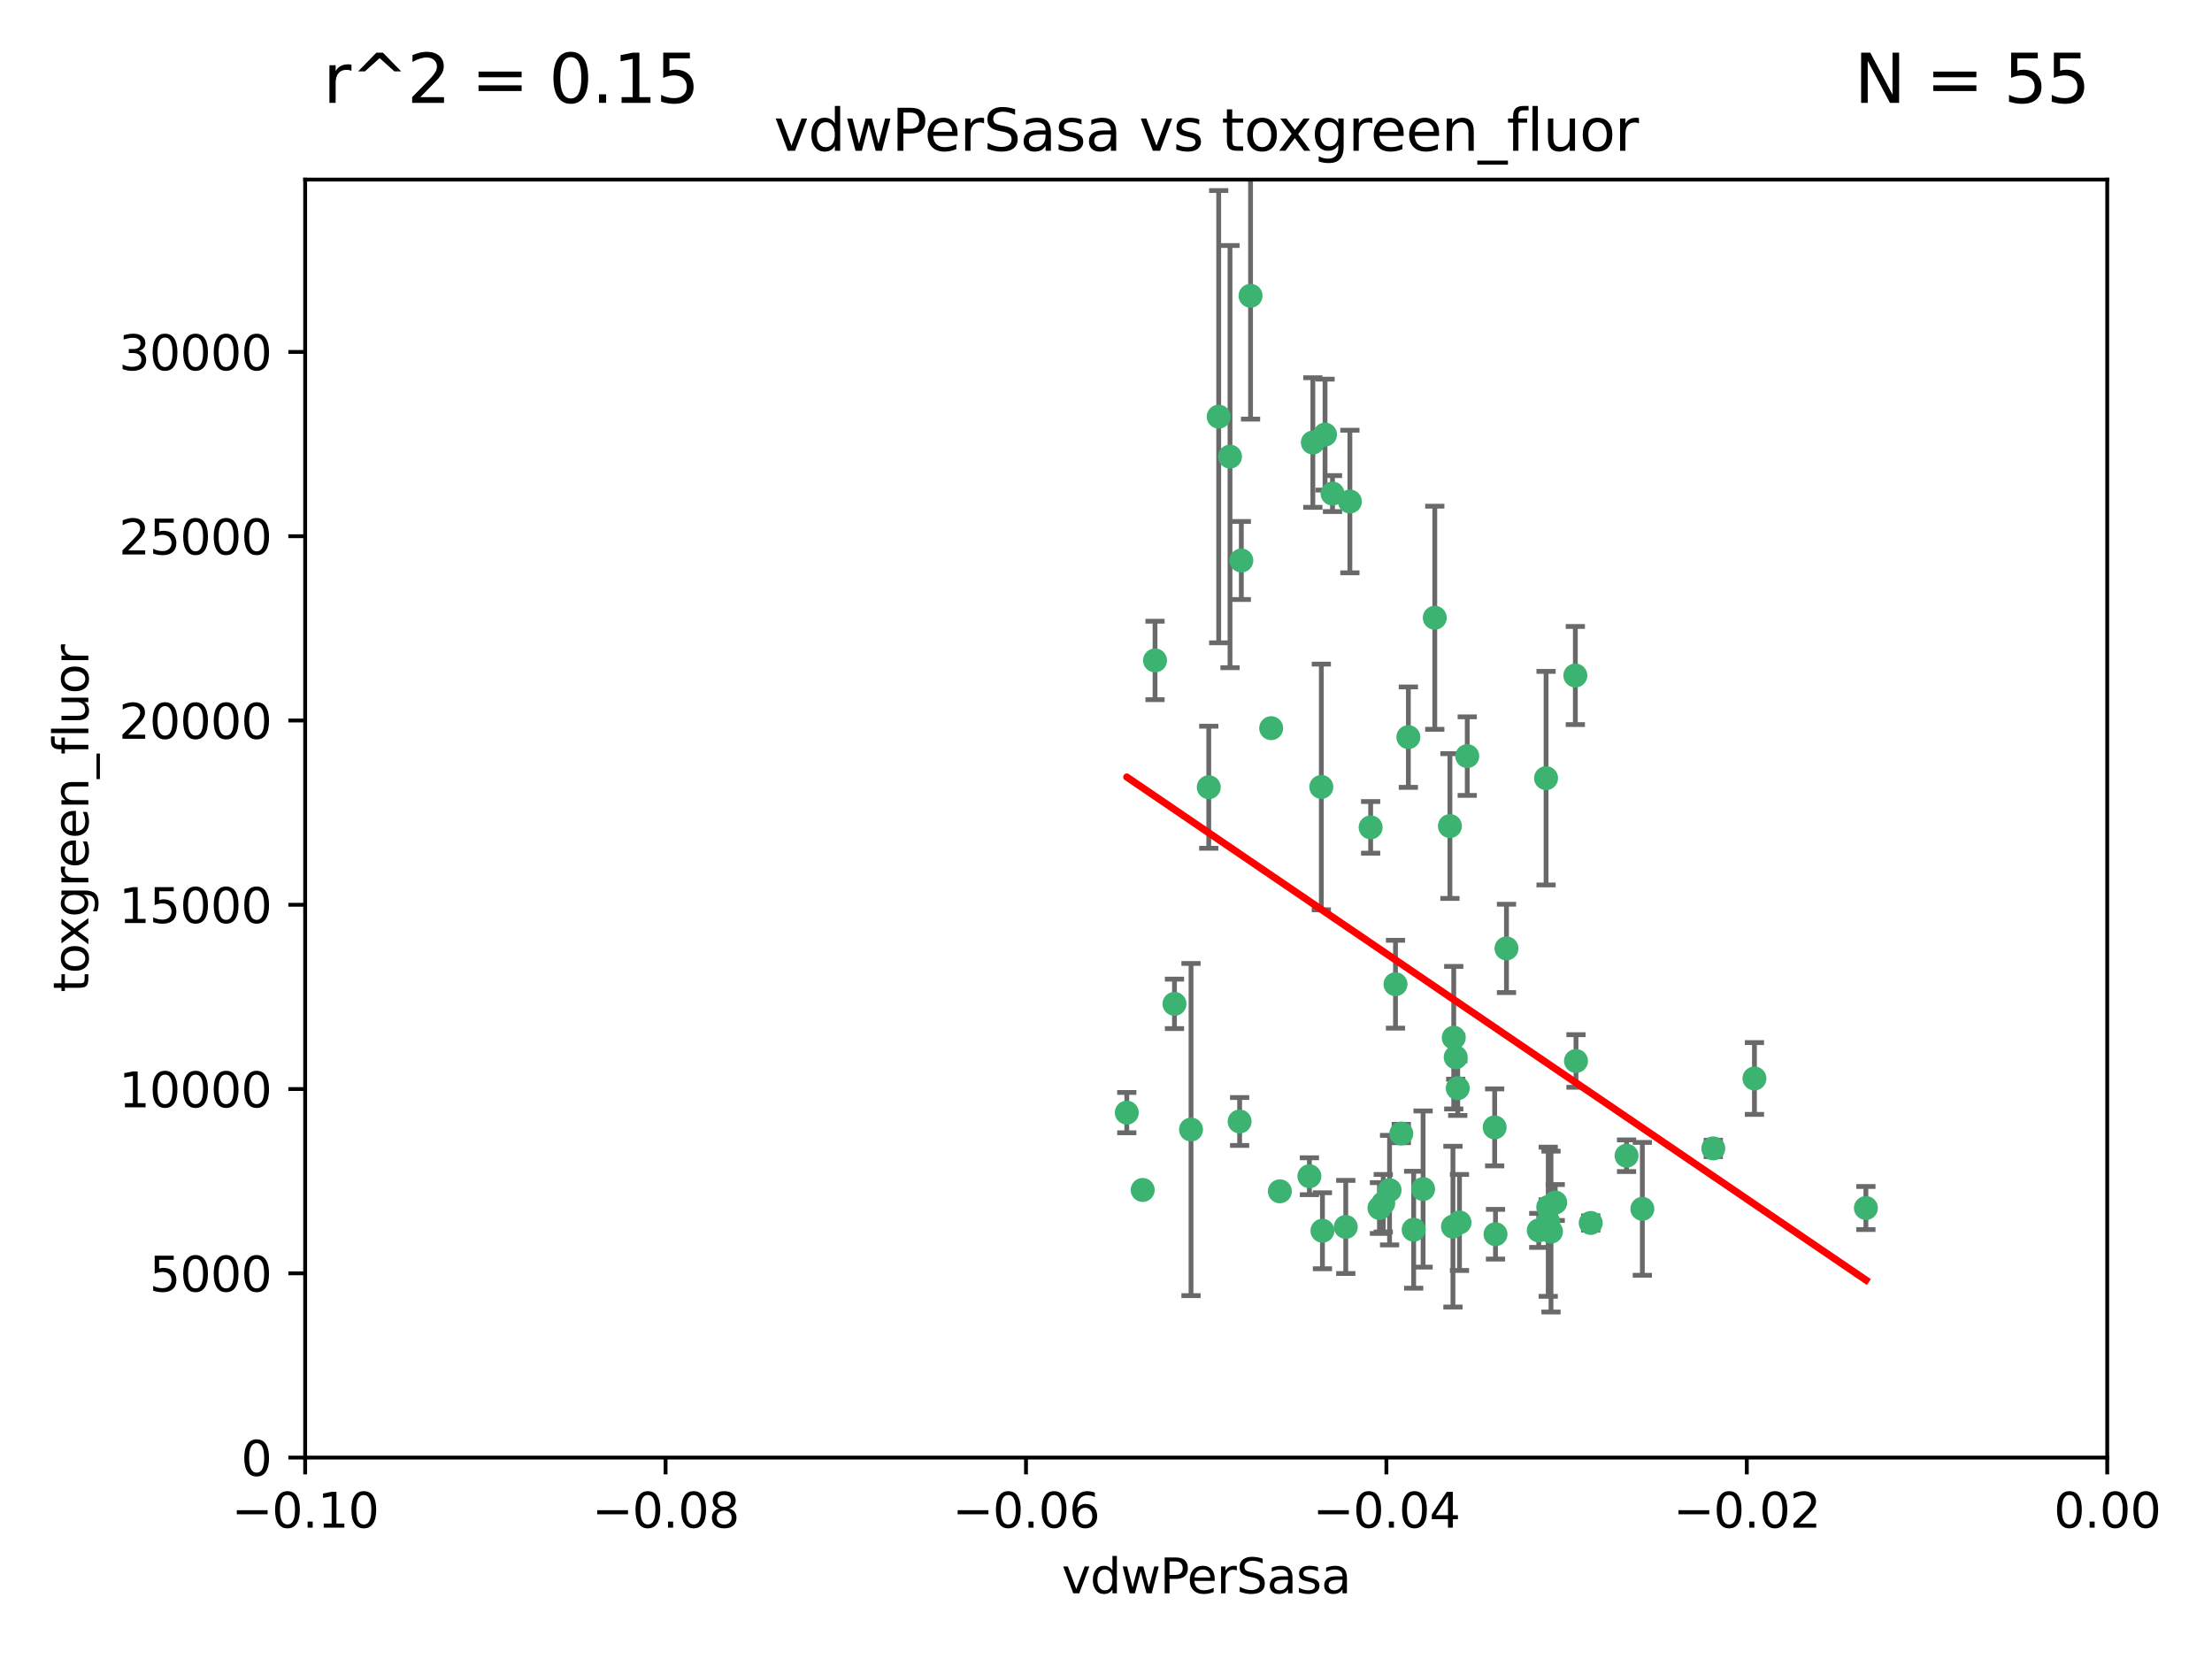 <?xml version="1.0" encoding="utf-8" standalone="no"?>
<!DOCTYPE svg PUBLIC "-//W3C//DTD SVG 1.1//EN"
  "http://www.w3.org/Graphics/SVG/1.1/DTD/svg11.dtd">
<svg xmlns:xlink="http://www.w3.org/1999/xlink" width="460.8pt" height="345.6pt" viewBox="0 0 460.8 345.6" xmlns="http://www.w3.org/2000/svg" version="1.1">
 <defs>
  <style type="text/css">*{stroke-linejoin: round; stroke-linecap: butt}</style>
 </defs>
 <g id="figure_1">
  <g id="patch_1">
   <path d="M 0 345.6 
L 460.8 345.6 
L 460.8 0 
L 0 0 
z
" style="fill: #ffffff"/>
  </g>
  <g id="axes_1">
   <g id="patch_2">
    <path d="M 63.571 303.64 
L 438.975 303.64 
L 438.975 37.411 
L 63.571 37.411 
z
" style="fill: #ffffff"/>
   </g>
   <g id="PathCollection_1">
    <defs>
     <path id="mbef2e56bc2" d="M 0 1.118 
C 0.297 1.118 0.581 1 0.791 0.791 
C 1 0.581 1.118 0.297 1.118 0 
C 1.118 -0.297 1 -0.581 0.791 -0.791 
C 0.581 -1 0.297 -1.118 0 -1.118 
C -0.297 -1.118 -0.581 -1 -0.791 -0.791 
C -1 -0.581 -1.118 -0.297 -1.118 0 
C -1.118 0.297 -1 0.581 -0.791 0.791 
C -0.581 1 -0.297 1.118 0 1.118 
z
" style="stroke: #3cb371"/>
    </defs>
    <g clip-path="url(#pe8ff54ecec)">
     <use xlink:href="#mbef2e56bc2" x="273.49" y="92.187" style="fill: #3cb371; stroke: #3cb371"/>
     <use xlink:href="#mbef2e56bc2" x="248.112" y="235.304" style="fill: #3cb371; stroke: #3cb371"/>
     <use xlink:href="#mbef2e56bc2" x="264.81" y="151.693" style="fill: #3cb371; stroke: #3cb371"/>
     <use xlink:href="#mbef2e56bc2" x="275.255" y="163.936" style="fill: #3cb371; stroke: #3cb371"/>
     <use xlink:href="#mbef2e56bc2" x="281.206" y="104.476" style="fill: #3cb371; stroke: #3cb371"/>
     <use xlink:href="#mbef2e56bc2" x="258.59" y="116.762" style="fill: #3cb371; stroke: #3cb371"/>
     <use xlink:href="#mbef2e56bc2" x="260.513" y="61.614" style="fill: #3cb371; stroke: #3cb371"/>
     <use xlink:href="#mbef2e56bc2" x="293.388" y="153.559" style="fill: #3cb371; stroke: #3cb371"/>
     <use xlink:href="#mbef2e56bc2" x="277.586" y="102.821" style="fill: #3cb371; stroke: #3cb371"/>
     <use xlink:href="#mbef2e56bc2" x="244.665" y="209.121" style="fill: #3cb371; stroke: #3cb371"/>
     <use xlink:href="#mbef2e56bc2" x="240.614" y="137.58" style="fill: #3cb371; stroke: #3cb371"/>
     <use xlink:href="#mbef2e56bc2" x="276.03" y="90.534" style="fill: #3cb371; stroke: #3cb371"/>
     <use xlink:href="#mbef2e56bc2" x="303.675" y="226.692" style="fill: #3cb371; stroke: #3cb371"/>
     <use xlink:href="#mbef2e56bc2" x="275.487" y="256.385" style="fill: #3cb371; stroke: #3cb371"/>
     <use xlink:href="#mbef2e56bc2" x="253.879" y="86.8" style="fill: #3cb371; stroke: #3cb371"/>
     <use xlink:href="#mbef2e56bc2" x="266.622" y="248.172" style="fill: #3cb371; stroke: #3cb371"/>
     <use xlink:href="#mbef2e56bc2" x="287.366" y="251.655" style="fill: #3cb371; stroke: #3cb371"/>
     <use xlink:href="#mbef2e56bc2" x="298.891" y="128.689" style="fill: #3cb371; stroke: #3cb371"/>
     <use xlink:href="#mbef2e56bc2" x="302.676" y="255.535" style="fill: #3cb371; stroke: #3cb371"/>
     <use xlink:href="#mbef2e56bc2" x="251.805" y="163.993" style="fill: #3cb371; stroke: #3cb371"/>
     <use xlink:href="#mbef2e56bc2" x="238.042" y="247.891" style="fill: #3cb371; stroke: #3cb371"/>
     <use xlink:href="#mbef2e56bc2" x="256.233" y="95.121" style="fill: #3cb371; stroke: #3cb371"/>
     <use xlink:href="#mbef2e56bc2" x="322.524" y="251.452" style="fill: #3cb371; stroke: #3cb371"/>
     <use xlink:href="#mbef2e56bc2" x="272.771" y="245.034" style="fill: #3cb371; stroke: #3cb371"/>
     <use xlink:href="#mbef2e56bc2" x="289.472" y="247.93" style="fill: #3cb371; stroke: #3cb371"/>
     <use xlink:href="#mbef2e56bc2" x="290.707" y="205.029" style="fill: #3cb371; stroke: #3cb371"/>
     <use xlink:href="#mbef2e56bc2" x="234.733" y="231.782" style="fill: #3cb371; stroke: #3cb371"/>
     <use xlink:href="#mbef2e56bc2" x="305.654" y="157.513" style="fill: #3cb371; stroke: #3cb371"/>
     <use xlink:href="#mbef2e56bc2" x="258.237" y="233.624" style="fill: #3cb371; stroke: #3cb371"/>
     <use xlink:href="#mbef2e56bc2" x="280.346" y="255.594" style="fill: #3cb371; stroke: #3cb371"/>
     <use xlink:href="#mbef2e56bc2" x="302.048" y="172.082" style="fill: #3cb371; stroke: #3cb371"/>
     <use xlink:href="#mbef2e56bc2" x="323.102" y="256.562" style="fill: #3cb371; stroke: #3cb371"/>
     <use xlink:href="#mbef2e56bc2" x="311.365" y="234.855" style="fill: #3cb371; stroke: #3cb371"/>
     <use xlink:href="#mbef2e56bc2" x="285.529" y="172.356" style="fill: #3cb371; stroke: #3cb371"/>
     <use xlink:href="#mbef2e56bc2" x="291.917" y="236.134" style="fill: #3cb371; stroke: #3cb371"/>
     <use xlink:href="#mbef2e56bc2" x="296.456" y="247.697" style="fill: #3cb371; stroke: #3cb371"/>
     <use xlink:href="#mbef2e56bc2" x="322.525" y="254.514" style="fill: #3cb371; stroke: #3cb371"/>
     <use xlink:href="#mbef2e56bc2" x="302.839" y="216.17" style="fill: #3cb371; stroke: #3cb371"/>
     <use xlink:href="#mbef2e56bc2" x="294.493" y="256.174" style="fill: #3cb371; stroke: #3cb371"/>
     <use xlink:href="#mbef2e56bc2" x="322.074" y="162.105" style="fill: #3cb371; stroke: #3cb371"/>
     <use xlink:href="#mbef2e56bc2" x="304.037" y="254.661" style="fill: #3cb371; stroke: #3cb371"/>
     <use xlink:href="#mbef2e56bc2" x="328.173" y="140.722" style="fill: #3cb371; stroke: #3cb371"/>
     <use xlink:href="#mbef2e56bc2" x="313.826" y="197.571" style="fill: #3cb371; stroke: #3cb371"/>
     <use xlink:href="#mbef2e56bc2" x="331.377" y="254.764" style="fill: #3cb371; stroke: #3cb371"/>
     <use xlink:href="#mbef2e56bc2" x="288.156" y="250.652" style="fill: #3cb371; stroke: #3cb371"/>
     <use xlink:href="#mbef2e56bc2" x="311.54" y="257.112" style="fill: #3cb371; stroke: #3cb371"/>
     <use xlink:href="#mbef2e56bc2" x="328.308" y="221.023" style="fill: #3cb371; stroke: #3cb371"/>
     <use xlink:href="#mbef2e56bc2" x="365.484" y="224.667" style="fill: #3cb371; stroke: #3cb371"/>
     <use xlink:href="#mbef2e56bc2" x="356.911" y="239.234" style="fill: #3cb371; stroke: #3cb371"/>
     <use xlink:href="#mbef2e56bc2" x="323.985" y="250.509" style="fill: #3cb371; stroke: #3cb371"/>
     <use xlink:href="#mbef2e56bc2" x="303.252" y="220.252" style="fill: #3cb371; stroke: #3cb371"/>
     <use xlink:href="#mbef2e56bc2" x="320.553" y="256.316" style="fill: #3cb371; stroke: #3cb371"/>
     <use xlink:href="#mbef2e56bc2" x="338.838" y="240.757" style="fill: #3cb371; stroke: #3cb371"/>
     <use xlink:href="#mbef2e56bc2" x="342.13" y="251.825" style="fill: #3cb371; stroke: #3cb371"/>
     <use xlink:href="#mbef2e56bc2" x="388.7" y="251.653" style="fill: #3cb371; stroke: #3cb371"/>
    </g>
   </g>
   <g id="matplotlib.axis_1">
    <g id="xtick_1">
     <g id="line2d_1">
      <defs>
       <path id="m54434809e0" d="M 0 0 
L 0 3.5 
" style="stroke: #000000; stroke-width: 0.8"/>
      </defs>
      <g>
       <use xlink:href="#m54434809e0" x="63.571" y="303.64" style="stroke: #000000; stroke-width: 0.8"/>
      </g>
     </g>
     <g id="text_1">
      <!-- −0.10 -->
      <g transform="translate(48.249 318.238)scale(0.1 -0.1)">
       <defs>
        <path id="DejaVuSans-2212" d="M 678 2272 
L 4684 2272 
L 4684 1741 
L 678 1741 
L 678 2272 
z
" transform="scale(0.016)"/>
        <path id="DejaVuSans-30" d="M 2034 4250 
Q 1547 4250 1301 3770 
Q 1056 3291 1056 2328 
Q 1056 1369 1301 889 
Q 1547 409 2034 409 
Q 2525 409 2770 889 
Q 3016 1369 3016 2328 
Q 3016 3291 2770 3770 
Q 2525 4250 2034 4250 
z
M 2034 4750 
Q 2819 4750 3233 4129 
Q 3647 3509 3647 2328 
Q 3647 1150 3233 529 
Q 2819 -91 2034 -91 
Q 1250 -91 836 529 
Q 422 1150 422 2328 
Q 422 3509 836 4129 
Q 1250 4750 2034 4750 
z
" transform="scale(0.016)"/>
        <path id="DejaVuSans-2e" d="M 684 794 
L 1344 794 
L 1344 0 
L 684 0 
L 684 794 
z
" transform="scale(0.016)"/>
        <path id="DejaVuSans-31" d="M 794 531 
L 1825 531 
L 1825 4091 
L 703 3866 
L 703 4441 
L 1819 4666 
L 2450 4666 
L 2450 531 
L 3481 531 
L 3481 0 
L 794 0 
L 794 531 
z
" transform="scale(0.016)"/>
       </defs>
       <use xlink:href="#DejaVuSans-2212"/>
       <use xlink:href="#DejaVuSans-30" x="83.789"/>
       <use xlink:href="#DejaVuSans-2e" x="147.412"/>
       <use xlink:href="#DejaVuSans-31" x="179.199"/>
       <use xlink:href="#DejaVuSans-30" x="242.822"/>
      </g>
     </g>
    </g>
    <g id="xtick_2">
     <g id="line2d_2">
      <g>
       <use xlink:href="#m54434809e0" x="138.652" y="303.64" style="stroke: #000000; stroke-width: 0.8"/>
      </g>
     </g>
     <g id="text_2">
      <!-- −0.08 -->
      <g transform="translate(123.329 318.238)scale(0.1 -0.1)">
       <defs>
        <path id="DejaVuSans-38" d="M 2034 2216 
Q 1584 2216 1326 1975 
Q 1069 1734 1069 1313 
Q 1069 891 1326 650 
Q 1584 409 2034 409 
Q 2484 409 2743 651 
Q 3003 894 3003 1313 
Q 3003 1734 2745 1975 
Q 2488 2216 2034 2216 
z
M 1403 2484 
Q 997 2584 770 2862 
Q 544 3141 544 3541 
Q 544 4100 942 4425 
Q 1341 4750 2034 4750 
Q 2731 4750 3128 4425 
Q 3525 4100 3525 3541 
Q 3525 3141 3298 2862 
Q 3072 2584 2669 2484 
Q 3125 2378 3379 2068 
Q 3634 1759 3634 1313 
Q 3634 634 3220 271 
Q 2806 -91 2034 -91 
Q 1263 -91 848 271 
Q 434 634 434 1313 
Q 434 1759 690 2068 
Q 947 2378 1403 2484 
z
M 1172 3481 
Q 1172 3119 1398 2916 
Q 1625 2713 2034 2713 
Q 2441 2713 2670 2916 
Q 2900 3119 2900 3481 
Q 2900 3844 2670 4047 
Q 2441 4250 2034 4250 
Q 1625 4250 1398 4047 
Q 1172 3844 1172 3481 
z
" transform="scale(0.016)"/>
       </defs>
       <use xlink:href="#DejaVuSans-2212"/>
       <use xlink:href="#DejaVuSans-30" x="83.789"/>
       <use xlink:href="#DejaVuSans-2e" x="147.412"/>
       <use xlink:href="#DejaVuSans-30" x="179.199"/>
       <use xlink:href="#DejaVuSans-38" x="242.822"/>
      </g>
     </g>
    </g>
    <g id="xtick_3">
     <g id="line2d_3">
      <g>
       <use xlink:href="#m54434809e0" x="213.733" y="303.64" style="stroke: #000000; stroke-width: 0.8"/>
      </g>
     </g>
     <g id="text_3">
      <!-- −0.06 -->
      <g transform="translate(198.41 318.238)scale(0.1 -0.1)">
       <defs>
        <path id="DejaVuSans-36" d="M 2113 2584 
Q 1688 2584 1439 2293 
Q 1191 2003 1191 1497 
Q 1191 994 1439 701 
Q 1688 409 2113 409 
Q 2538 409 2786 701 
Q 3034 994 3034 1497 
Q 3034 2003 2786 2293 
Q 2538 2584 2113 2584 
z
M 3366 4563 
L 3366 3988 
Q 3128 4100 2886 4159 
Q 2644 4219 2406 4219 
Q 1781 4219 1451 3797 
Q 1122 3375 1075 2522 
Q 1259 2794 1537 2939 
Q 1816 3084 2150 3084 
Q 2853 3084 3261 2657 
Q 3669 2231 3669 1497 
Q 3669 778 3244 343 
Q 2819 -91 2113 -91 
Q 1303 -91 875 529 
Q 447 1150 447 2328 
Q 447 3434 972 4092 
Q 1497 4750 2381 4750 
Q 2619 4750 2861 4703 
Q 3103 4656 3366 4563 
z
" transform="scale(0.016)"/>
       </defs>
       <use xlink:href="#DejaVuSans-2212"/>
       <use xlink:href="#DejaVuSans-30" x="83.789"/>
       <use xlink:href="#DejaVuSans-2e" x="147.412"/>
       <use xlink:href="#DejaVuSans-30" x="179.199"/>
       <use xlink:href="#DejaVuSans-36" x="242.822"/>
      </g>
     </g>
    </g>
    <g id="xtick_4">
     <g id="line2d_4">
      <g>
       <use xlink:href="#m54434809e0" x="288.813" y="303.64" style="stroke: #000000; stroke-width: 0.8"/>
      </g>
     </g>
     <g id="text_4">
      <!-- −0.04 -->
      <g transform="translate(273.491 318.238)scale(0.1 -0.1)">
       <defs>
        <path id="DejaVuSans-34" d="M 2419 4116 
L 825 1625 
L 2419 1625 
L 2419 4116 
z
M 2253 4666 
L 3047 4666 
L 3047 1625 
L 3713 1625 
L 3713 1100 
L 3047 1100 
L 3047 0 
L 2419 0 
L 2419 1100 
L 313 1100 
L 313 1709 
L 2253 4666 
z
" transform="scale(0.016)"/>
       </defs>
       <use xlink:href="#DejaVuSans-2212"/>
       <use xlink:href="#DejaVuSans-30" x="83.789"/>
       <use xlink:href="#DejaVuSans-2e" x="147.412"/>
       <use xlink:href="#DejaVuSans-30" x="179.199"/>
       <use xlink:href="#DejaVuSans-34" x="242.822"/>
      </g>
     </g>
    </g>
    <g id="xtick_5">
     <g id="line2d_5">
      <g>
       <use xlink:href="#m54434809e0" x="363.894" y="303.64" style="stroke: #000000; stroke-width: 0.8"/>
      </g>
     </g>
     <g id="text_5">
      <!-- −0.02 -->
      <g transform="translate(348.572 318.238)scale(0.1 -0.1)">
       <defs>
        <path id="DejaVuSans-32" d="M 1228 531 
L 3431 531 
L 3431 0 
L 469 0 
L 469 531 
Q 828 903 1448 1529 
Q 2069 2156 2228 2338 
Q 2531 2678 2651 2914 
Q 2772 3150 2772 3378 
Q 2772 3750 2511 3984 
Q 2250 4219 1831 4219 
Q 1534 4219 1204 4116 
Q 875 4013 500 3803 
L 500 4441 
Q 881 4594 1212 4672 
Q 1544 4750 1819 4750 
Q 2544 4750 2975 4387 
Q 3406 4025 3406 3419 
Q 3406 3131 3298 2873 
Q 3191 2616 2906 2266 
Q 2828 2175 2409 1742 
Q 1991 1309 1228 531 
z
" transform="scale(0.016)"/>
       </defs>
       <use xlink:href="#DejaVuSans-2212"/>
       <use xlink:href="#DejaVuSans-30" x="83.789"/>
       <use xlink:href="#DejaVuSans-2e" x="147.412"/>
       <use xlink:href="#DejaVuSans-30" x="179.199"/>
       <use xlink:href="#DejaVuSans-32" x="242.822"/>
      </g>
     </g>
    </g>
    <g id="xtick_6">
     <g id="line2d_6">
      <g>
       <use xlink:href="#m54434809e0" x="438.975" y="303.64" style="stroke: #000000; stroke-width: 0.8"/>
      </g>
     </g>
     <g id="text_6">
      <!-- 0.00 -->
      <g transform="translate(427.842 318.238)scale(0.1 -0.1)">
       <use xlink:href="#DejaVuSans-30"/>
       <use xlink:href="#DejaVuSans-2e" x="63.623"/>
       <use xlink:href="#DejaVuSans-30" x="95.41"/>
       <use xlink:href="#DejaVuSans-30" x="159.033"/>
      </g>
     </g>
    </g>
    <g id="text_7">
     <!-- vdwPerSasa -->
     <g transform="translate(221.178 331.917)scale(0.1 -0.1)">
      <defs>
       <path id="DejaVuSans-76" d="M 191 3500 
L 800 3500 
L 1894 563 
L 2988 3500 
L 3597 3500 
L 2284 0 
L 1503 0 
L 191 3500 
z
" transform="scale(0.016)"/>
       <path id="DejaVuSans-64" d="M 2906 2969 
L 2906 4863 
L 3481 4863 
L 3481 0 
L 2906 0 
L 2906 525 
Q 2725 213 2448 61 
Q 2172 -91 1784 -91 
Q 1150 -91 751 415 
Q 353 922 353 1747 
Q 353 2572 751 3078 
Q 1150 3584 1784 3584 
Q 2172 3584 2448 3432 
Q 2725 3281 2906 2969 
z
M 947 1747 
Q 947 1113 1208 752 
Q 1469 391 1925 391 
Q 2381 391 2643 752 
Q 2906 1113 2906 1747 
Q 2906 2381 2643 2742 
Q 2381 3103 1925 3103 
Q 1469 3103 1208 2742 
Q 947 2381 947 1747 
z
" transform="scale(0.016)"/>
       <path id="DejaVuSans-77" d="M 269 3500 
L 844 3500 
L 1563 769 
L 2278 3500 
L 2956 3500 
L 3675 769 
L 4391 3500 
L 4966 3500 
L 4050 0 
L 3372 0 
L 2619 2869 
L 1863 0 
L 1184 0 
L 269 3500 
z
" transform="scale(0.016)"/>
       <path id="DejaVuSans-50" d="M 1259 4147 
L 1259 2394 
L 2053 2394 
Q 2494 2394 2734 2622 
Q 2975 2850 2975 3272 
Q 2975 3691 2734 3919 
Q 2494 4147 2053 4147 
L 1259 4147 
z
M 628 4666 
L 2053 4666 
Q 2838 4666 3239 4311 
Q 3641 3956 3641 3272 
Q 3641 2581 3239 2228 
Q 2838 1875 2053 1875 
L 1259 1875 
L 1259 0 
L 628 0 
L 628 4666 
z
" transform="scale(0.016)"/>
       <path id="DejaVuSans-65" d="M 3597 1894 
L 3597 1613 
L 953 1613 
Q 991 1019 1311 708 
Q 1631 397 2203 397 
Q 2534 397 2845 478 
Q 3156 559 3463 722 
L 3463 178 
Q 3153 47 2828 -22 
Q 2503 -91 2169 -91 
Q 1331 -91 842 396 
Q 353 884 353 1716 
Q 353 2575 817 3079 
Q 1281 3584 2069 3584 
Q 2775 3584 3186 3129 
Q 3597 2675 3597 1894 
z
M 3022 2063 
Q 3016 2534 2758 2815 
Q 2500 3097 2075 3097 
Q 1594 3097 1305 2825 
Q 1016 2553 972 2059 
L 3022 2063 
z
" transform="scale(0.016)"/>
       <path id="DejaVuSans-72" d="M 2631 2963 
Q 2534 3019 2420 3045 
Q 2306 3072 2169 3072 
Q 1681 3072 1420 2755 
Q 1159 2438 1159 1844 
L 1159 0 
L 581 0 
L 581 3500 
L 1159 3500 
L 1159 2956 
Q 1341 3275 1631 3429 
Q 1922 3584 2338 3584 
Q 2397 3584 2469 3576 
Q 2541 3569 2628 3553 
L 2631 2963 
z
" transform="scale(0.016)"/>
       <path id="DejaVuSans-53" d="M 3425 4513 
L 3425 3897 
Q 3066 4069 2747 4153 
Q 2428 4238 2131 4238 
Q 1616 4238 1336 4038 
Q 1056 3838 1056 3469 
Q 1056 3159 1242 3001 
Q 1428 2844 1947 2747 
L 2328 2669 
Q 3034 2534 3370 2195 
Q 3706 1856 3706 1288 
Q 3706 609 3251 259 
Q 2797 -91 1919 -91 
Q 1588 -91 1214 -16 
Q 841 59 441 206 
L 441 856 
Q 825 641 1194 531 
Q 1563 422 1919 422 
Q 2459 422 2753 634 
Q 3047 847 3047 1241 
Q 3047 1584 2836 1778 
Q 2625 1972 2144 2069 
L 1759 2144 
Q 1053 2284 737 2584 
Q 422 2884 422 3419 
Q 422 4038 858 4394 
Q 1294 4750 2059 4750 
Q 2388 4750 2728 4690 
Q 3069 4631 3425 4513 
z
" transform="scale(0.016)"/>
       <path id="DejaVuSans-61" d="M 2194 1759 
Q 1497 1759 1228 1600 
Q 959 1441 959 1056 
Q 959 750 1161 570 
Q 1363 391 1709 391 
Q 2188 391 2477 730 
Q 2766 1069 2766 1631 
L 2766 1759 
L 2194 1759 
z
M 3341 1997 
L 3341 0 
L 2766 0 
L 2766 531 
Q 2569 213 2275 61 
Q 1981 -91 1556 -91 
Q 1019 -91 701 211 
Q 384 513 384 1019 
Q 384 1609 779 1909 
Q 1175 2209 1959 2209 
L 2766 2209 
L 2766 2266 
Q 2766 2663 2505 2880 
Q 2244 3097 1772 3097 
Q 1472 3097 1187 3025 
Q 903 2953 641 2809 
L 641 3341 
Q 956 3463 1253 3523 
Q 1550 3584 1831 3584 
Q 2591 3584 2966 3190 
Q 3341 2797 3341 1997 
z
" transform="scale(0.016)"/>
       <path id="DejaVuSans-73" d="M 2834 3397 
L 2834 2853 
Q 2591 2978 2328 3040 
Q 2066 3103 1784 3103 
Q 1356 3103 1142 2972 
Q 928 2841 928 2578 
Q 928 2378 1081 2264 
Q 1234 2150 1697 2047 
L 1894 2003 
Q 2506 1872 2764 1633 
Q 3022 1394 3022 966 
Q 3022 478 2636 193 
Q 2250 -91 1575 -91 
Q 1294 -91 989 -36 
Q 684 19 347 128 
L 347 722 
Q 666 556 975 473 
Q 1284 391 1588 391 
Q 1994 391 2212 530 
Q 2431 669 2431 922 
Q 2431 1156 2273 1281 
Q 2116 1406 1581 1522 
L 1381 1569 
Q 847 1681 609 1914 
Q 372 2147 372 2553 
Q 372 3047 722 3315 
Q 1072 3584 1716 3584 
Q 2034 3584 2315 3537 
Q 2597 3491 2834 3397 
z
" transform="scale(0.016)"/>
      </defs>
      <use xlink:href="#DejaVuSans-76"/>
      <use xlink:href="#DejaVuSans-64" x="59.18"/>
      <use xlink:href="#DejaVuSans-77" x="122.656"/>
      <use xlink:href="#DejaVuSans-50" x="204.443"/>
      <use xlink:href="#DejaVuSans-65" x="261.121"/>
      <use xlink:href="#DejaVuSans-72" x="322.645"/>
      <use xlink:href="#DejaVuSans-53" x="363.758"/>
      <use xlink:href="#DejaVuSans-61" x="427.234"/>
      <use xlink:href="#DejaVuSans-73" x="488.514"/>
      <use xlink:href="#DejaVuSans-61" x="540.613"/>
     </g>
    </g>
   </g>
   <g id="matplotlib.axis_2">
    <g id="ytick_1">
     <g id="line2d_7">
      <defs>
       <path id="mdc217418a8" d="M 0 0 
L -3.5 0 
" style="stroke: #000000; stroke-width: 0.8"/>
      </defs>
      <g>
       <use xlink:href="#mdc217418a8" x="63.571" y="303.64" style="stroke: #000000; stroke-width: 0.8"/>
      </g>
     </g>
     <g id="text_8">
      <!-- 0 -->
      <g transform="translate(50.209 307.439)scale(0.1 -0.1)">
       <use xlink:href="#DejaVuSans-30"/>
      </g>
     </g>
    </g>
    <g id="ytick_2">
     <g id="line2d_8">
      <g>
       <use xlink:href="#mdc217418a8" x="63.571" y="265.253" style="stroke: #000000; stroke-width: 0.8"/>
      </g>
     </g>
     <g id="text_9">
      <!-- 5000 -->
      <g transform="translate(31.121 269.052)scale(0.1 -0.1)">
       <defs>
        <path id="DejaVuSans-35" d="M 691 4666 
L 3169 4666 
L 3169 4134 
L 1269 4134 
L 1269 2991 
Q 1406 3038 1543 3061 
Q 1681 3084 1819 3084 
Q 2600 3084 3056 2656 
Q 3513 2228 3513 1497 
Q 3513 744 3044 326 
Q 2575 -91 1722 -91 
Q 1428 -91 1123 -41 
Q 819 9 494 109 
L 494 744 
Q 775 591 1075 516 
Q 1375 441 1709 441 
Q 2250 441 2565 725 
Q 2881 1009 2881 1497 
Q 2881 1984 2565 2268 
Q 2250 2553 1709 2553 
Q 1456 2553 1204 2497 
Q 953 2441 691 2322 
L 691 4666 
z
" transform="scale(0.016)"/>
       </defs>
       <use xlink:href="#DejaVuSans-35"/>
       <use xlink:href="#DejaVuSans-30" x="63.623"/>
       <use xlink:href="#DejaVuSans-30" x="127.246"/>
       <use xlink:href="#DejaVuSans-30" x="190.869"/>
      </g>
     </g>
    </g>
    <g id="ytick_3">
     <g id="line2d_9">
      <g>
       <use xlink:href="#mdc217418a8" x="63.571" y="226.866" style="stroke: #000000; stroke-width: 0.8"/>
      </g>
     </g>
     <g id="text_10">
      <!-- 10000 -->
      <g transform="translate(24.759 230.665)scale(0.1 -0.1)">
       <use xlink:href="#DejaVuSans-31"/>
       <use xlink:href="#DejaVuSans-30" x="63.623"/>
       <use xlink:href="#DejaVuSans-30" x="127.246"/>
       <use xlink:href="#DejaVuSans-30" x="190.869"/>
       <use xlink:href="#DejaVuSans-30" x="254.492"/>
      </g>
     </g>
    </g>
    <g id="ytick_4">
     <g id="line2d_10">
      <g>
       <use xlink:href="#mdc217418a8" x="63.571" y="188.479" style="stroke: #000000; stroke-width: 0.8"/>
      </g>
     </g>
     <g id="text_11">
      <!-- 15000 -->
      <g transform="translate(24.759 192.278)scale(0.1 -0.1)">
       <use xlink:href="#DejaVuSans-31"/>
       <use xlink:href="#DejaVuSans-35" x="63.623"/>
       <use xlink:href="#DejaVuSans-30" x="127.246"/>
       <use xlink:href="#DejaVuSans-30" x="190.869"/>
       <use xlink:href="#DejaVuSans-30" x="254.492"/>
      </g>
     </g>
    </g>
    <g id="ytick_5">
     <g id="line2d_11">
      <g>
       <use xlink:href="#mdc217418a8" x="63.571" y="150.092" style="stroke: #000000; stroke-width: 0.8"/>
      </g>
     </g>
     <g id="text_12">
      <!-- 20000 -->
      <g transform="translate(24.759 153.891)scale(0.1 -0.1)">
       <use xlink:href="#DejaVuSans-32"/>
       <use xlink:href="#DejaVuSans-30" x="63.623"/>
       <use xlink:href="#DejaVuSans-30" x="127.246"/>
       <use xlink:href="#DejaVuSans-30" x="190.869"/>
       <use xlink:href="#DejaVuSans-30" x="254.492"/>
      </g>
     </g>
    </g>
    <g id="ytick_6">
     <g id="line2d_12">
      <g>
       <use xlink:href="#mdc217418a8" x="63.571" y="111.705" style="stroke: #000000; stroke-width: 0.8"/>
      </g>
     </g>
     <g id="text_13">
      <!-- 25000 -->
      <g transform="translate(24.759 115.504)scale(0.1 -0.1)">
       <use xlink:href="#DejaVuSans-32"/>
       <use xlink:href="#DejaVuSans-35" x="63.623"/>
       <use xlink:href="#DejaVuSans-30" x="127.246"/>
       <use xlink:href="#DejaVuSans-30" x="190.869"/>
       <use xlink:href="#DejaVuSans-30" x="254.492"/>
      </g>
     </g>
    </g>
    <g id="ytick_7">
     <g id="line2d_13">
      <g>
       <use xlink:href="#mdc217418a8" x="63.571" y="73.317" style="stroke: #000000; stroke-width: 0.8"/>
      </g>
     </g>
     <g id="text_14">
      <!-- 30000 -->
      <g transform="translate(24.759 77.117)scale(0.1 -0.1)">
       <defs>
        <path id="DejaVuSans-33" d="M 2597 2516 
Q 3050 2419 3304 2112 
Q 3559 1806 3559 1356 
Q 3559 666 3084 287 
Q 2609 -91 1734 -91 
Q 1441 -91 1130 -33 
Q 819 25 488 141 
L 488 750 
Q 750 597 1062 519 
Q 1375 441 1716 441 
Q 2309 441 2620 675 
Q 2931 909 2931 1356 
Q 2931 1769 2642 2001 
Q 2353 2234 1838 2234 
L 1294 2234 
L 1294 2753 
L 1863 2753 
Q 2328 2753 2575 2939 
Q 2822 3125 2822 3475 
Q 2822 3834 2567 4026 
Q 2313 4219 1838 4219 
Q 1578 4219 1281 4162 
Q 984 4106 628 3988 
L 628 4550 
Q 988 4650 1302 4700 
Q 1616 4750 1894 4750 
Q 2613 4750 3031 4423 
Q 3450 4097 3450 3541 
Q 3450 3153 3228 2886 
Q 3006 2619 2597 2516 
z
" transform="scale(0.016)"/>
       </defs>
       <use xlink:href="#DejaVuSans-33"/>
       <use xlink:href="#DejaVuSans-30" x="63.623"/>
       <use xlink:href="#DejaVuSans-30" x="127.246"/>
       <use xlink:href="#DejaVuSans-30" x="190.869"/>
       <use xlink:href="#DejaVuSans-30" x="254.492"/>
      </g>
     </g>
    </g>
    <g id="text_15">
     <!-- toxgreen_fluor -->
     <g transform="translate(18.401 206.72)rotate(-90)scale(0.1 -0.1)">
      <defs>
       <path id="DejaVuSans-74" d="M 1172 4494 
L 1172 3500 
L 2356 3500 
L 2356 3053 
L 1172 3053 
L 1172 1153 
Q 1172 725 1289 603 
Q 1406 481 1766 481 
L 2356 481 
L 2356 0 
L 1766 0 
Q 1100 0 847 248 
Q 594 497 594 1153 
L 594 3053 
L 172 3053 
L 172 3500 
L 594 3500 
L 594 4494 
L 1172 4494 
z
" transform="scale(0.016)"/>
       <path id="DejaVuSans-6f" d="M 1959 3097 
Q 1497 3097 1228 2736 
Q 959 2375 959 1747 
Q 959 1119 1226 758 
Q 1494 397 1959 397 
Q 2419 397 2687 759 
Q 2956 1122 2956 1747 
Q 2956 2369 2687 2733 
Q 2419 3097 1959 3097 
z
M 1959 3584 
Q 2709 3584 3137 3096 
Q 3566 2609 3566 1747 
Q 3566 888 3137 398 
Q 2709 -91 1959 -91 
Q 1206 -91 779 398 
Q 353 888 353 1747 
Q 353 2609 779 3096 
Q 1206 3584 1959 3584 
z
" transform="scale(0.016)"/>
       <path id="DejaVuSans-78" d="M 3513 3500 
L 2247 1797 
L 3578 0 
L 2900 0 
L 1881 1375 
L 863 0 
L 184 0 
L 1544 1831 
L 300 3500 
L 978 3500 
L 1906 2253 
L 2834 3500 
L 3513 3500 
z
" transform="scale(0.016)"/>
       <path id="DejaVuSans-67" d="M 2906 1791 
Q 2906 2416 2648 2759 
Q 2391 3103 1925 3103 
Q 1463 3103 1205 2759 
Q 947 2416 947 1791 
Q 947 1169 1205 825 
Q 1463 481 1925 481 
Q 2391 481 2648 825 
Q 2906 1169 2906 1791 
z
M 3481 434 
Q 3481 -459 3084 -895 
Q 2688 -1331 1869 -1331 
Q 1566 -1331 1297 -1286 
Q 1028 -1241 775 -1147 
L 775 -588 
Q 1028 -725 1275 -790 
Q 1522 -856 1778 -856 
Q 2344 -856 2625 -561 
Q 2906 -266 2906 331 
L 2906 616 
Q 2728 306 2450 153 
Q 2172 0 1784 0 
Q 1141 0 747 490 
Q 353 981 353 1791 
Q 353 2603 747 3093 
Q 1141 3584 1784 3584 
Q 2172 3584 2450 3431 
Q 2728 3278 2906 2969 
L 2906 3500 
L 3481 3500 
L 3481 434 
z
" transform="scale(0.016)"/>
       <path id="DejaVuSans-6e" d="M 3513 2113 
L 3513 0 
L 2938 0 
L 2938 2094 
Q 2938 2591 2744 2837 
Q 2550 3084 2163 3084 
Q 1697 3084 1428 2787 
Q 1159 2491 1159 1978 
L 1159 0 
L 581 0 
L 581 3500 
L 1159 3500 
L 1159 2956 
Q 1366 3272 1645 3428 
Q 1925 3584 2291 3584 
Q 2894 3584 3203 3211 
Q 3513 2838 3513 2113 
z
" transform="scale(0.016)"/>
       <path id="DejaVuSans-5f" d="M 3263 -1063 
L 3263 -1509 
L -63 -1509 
L -63 -1063 
L 3263 -1063 
z
" transform="scale(0.016)"/>
       <path id="DejaVuSans-66" d="M 2375 4863 
L 2375 4384 
L 1825 4384 
Q 1516 4384 1395 4259 
Q 1275 4134 1275 3809 
L 1275 3500 
L 2222 3500 
L 2222 3053 
L 1275 3053 
L 1275 0 
L 697 0 
L 697 3053 
L 147 3053 
L 147 3500 
L 697 3500 
L 697 3744 
Q 697 4328 969 4595 
Q 1241 4863 1831 4863 
L 2375 4863 
z
" transform="scale(0.016)"/>
       <path id="DejaVuSans-6c" d="M 603 4863 
L 1178 4863 
L 1178 0 
L 603 0 
L 603 4863 
z
" transform="scale(0.016)"/>
       <path id="DejaVuSans-75" d="M 544 1381 
L 544 3500 
L 1119 3500 
L 1119 1403 
Q 1119 906 1312 657 
Q 1506 409 1894 409 
Q 2359 409 2629 706 
Q 2900 1003 2900 1516 
L 2900 3500 
L 3475 3500 
L 3475 0 
L 2900 0 
L 2900 538 
Q 2691 219 2414 64 
Q 2138 -91 1772 -91 
Q 1169 -91 856 284 
Q 544 659 544 1381 
z
M 1991 3584 
L 1991 3584 
z
" transform="scale(0.016)"/>
      </defs>
      <use xlink:href="#DejaVuSans-74"/>
      <use xlink:href="#DejaVuSans-6f" x="39.209"/>
      <use xlink:href="#DejaVuSans-78" x="97.266"/>
      <use xlink:href="#DejaVuSans-67" x="156.445"/>
      <use xlink:href="#DejaVuSans-72" x="219.922"/>
      <use xlink:href="#DejaVuSans-65" x="258.785"/>
      <use xlink:href="#DejaVuSans-65" x="320.309"/>
      <use xlink:href="#DejaVuSans-6e" x="381.832"/>
      <use xlink:href="#DejaVuSans-5f" x="445.211"/>
      <use xlink:href="#DejaVuSans-66" x="495.211"/>
      <use xlink:href="#DejaVuSans-6c" x="530.416"/>
      <use xlink:href="#DejaVuSans-75" x="558.199"/>
      <use xlink:href="#DejaVuSans-6f" x="621.578"/>
      <use xlink:href="#DejaVuSans-72" x="682.76"/>
     </g>
    </g>
   </g>
   <g id="LineCollection_1">
    <path d="M 273.49 105.69 
L 273.49 78.685 
" clip-path="url(#pe8ff54ecec)" style="fill: none; stroke: #696969"/>
    <path d="M 248.112 269.906 
L 248.112 200.702 
" clip-path="url(#pe8ff54ecec)" style="fill: none; stroke: #696969"/>
    <path d="M 264.81 152.217 
L 264.81 151.168 
" clip-path="url(#pe8ff54ecec)" style="fill: none; stroke: #696969"/>
    <path d="M 275.255 189.529 
L 275.255 138.343 
" clip-path="url(#pe8ff54ecec)" style="fill: none; stroke: #696969"/>
    <path d="M 281.206 119.328 
L 281.206 89.623 
" clip-path="url(#pe8ff54ecec)" style="fill: none; stroke: #696969"/>
    <path d="M 258.59 124.89 
L 258.59 108.635 
" clip-path="url(#pe8ff54ecec)" style="fill: none; stroke: #696969"/>
    <path d="M 260.513 87.306 
L 260.513 35.922 
" clip-path="url(#pe8ff54ecec)" style="fill: none; stroke: #696969"/>
    <path d="M 293.388 164.019 
L 293.388 143.098 
" clip-path="url(#pe8ff54ecec)" style="fill: none; stroke: #696969"/>
    <path d="M 277.586 106.565 
L 277.586 99.077 
" clip-path="url(#pe8ff54ecec)" style="fill: none; stroke: #696969"/>
    <path d="M 244.665 214.275 
L 244.665 203.967 
" clip-path="url(#pe8ff54ecec)" style="fill: none; stroke: #696969"/>
    <path d="M 240.614 145.75 
L 240.614 129.411 
" clip-path="url(#pe8ff54ecec)" style="fill: none; stroke: #696969"/>
    <path d="M 276.03 102.091 
L 276.03 78.978 
" clip-path="url(#pe8ff54ecec)" style="fill: none; stroke: #696969"/>
    <path d="M 303.675 232.376 
L 303.675 221.008 
" clip-path="url(#pe8ff54ecec)" style="fill: none; stroke: #696969"/>
    <path d="M 275.487 264.301 
L 275.487 248.47 
" clip-path="url(#pe8ff54ecec)" style="fill: none; stroke: #696969"/>
    <path d="M 253.879 133.906 
L 253.879 39.694 
" clip-path="url(#pe8ff54ecec)" style="fill: none; stroke: #696969"/>
    <path d="M 266.622 248.702 
L 266.622 247.642 
" clip-path="url(#pe8ff54ecec)" style="fill: none; stroke: #696969"/>
    <path d="M 287.366 256.945 
L 287.366 246.364 
" clip-path="url(#pe8ff54ecec)" style="fill: none; stroke: #696969"/>
    <path d="M 298.891 151.927 
L 298.891 105.45 
" clip-path="url(#pe8ff54ecec)" style="fill: none; stroke: #696969"/>
    <path d="M 302.676 272.278 
L 302.676 238.793 
" clip-path="url(#pe8ff54ecec)" style="fill: none; stroke: #696969"/>
    <path d="M 251.805 176.705 
L 251.805 151.281 
" clip-path="url(#pe8ff54ecec)" style="fill: none; stroke: #696969"/>
    <path d="M 238.042 248.596 
L 238.042 247.186 
" clip-path="url(#pe8ff54ecec)" style="fill: none; stroke: #696969"/>
    <path d="M 256.233 139.091 
L 256.233 51.151 
" clip-path="url(#pe8ff54ecec)" style="fill: none; stroke: #696969"/>
    <path d="M 322.524 252.966 
L 322.524 249.939 
" clip-path="url(#pe8ff54ecec)" style="fill: none; stroke: #696969"/>
    <path d="M 272.771 248.879 
L 272.771 241.19 
" clip-path="url(#pe8ff54ecec)" style="fill: none; stroke: #696969"/>
    <path d="M 289.472 259.34 
L 289.472 236.521 
" clip-path="url(#pe8ff54ecec)" style="fill: none; stroke: #696969"/>
    <path d="M 290.707 214.186 
L 290.707 195.873 
" clip-path="url(#pe8ff54ecec)" style="fill: none; stroke: #696969"/>
    <path d="M 234.733 235.981 
L 234.733 227.583 
" clip-path="url(#pe8ff54ecec)" style="fill: none; stroke: #696969"/>
    <path d="M 305.654 165.694 
L 305.654 149.332 
" clip-path="url(#pe8ff54ecec)" style="fill: none; stroke: #696969"/>
    <path d="M 258.237 238.611 
L 258.237 228.638 
" clip-path="url(#pe8ff54ecec)" style="fill: none; stroke: #696969"/>
    <path d="M 280.346 265.294 
L 280.346 245.895 
" clip-path="url(#pe8ff54ecec)" style="fill: none; stroke: #696969"/>
    <path d="M 302.048 187.16 
L 302.048 157.004 
" clip-path="url(#pe8ff54ecec)" style="fill: none; stroke: #696969"/>
    <path d="M 323.102 273.32 
L 323.102 239.805 
" clip-path="url(#pe8ff54ecec)" style="fill: none; stroke: #696969"/>
    <path d="M 311.365 242.872 
L 311.365 226.838 
" clip-path="url(#pe8ff54ecec)" style="fill: none; stroke: #696969"/>
    <path d="M 285.529 177.734 
L 285.529 166.978 
" clip-path="url(#pe8ff54ecec)" style="fill: none; stroke: #696969"/>
    <path d="M 291.917 238.046 
L 291.917 234.222 
" clip-path="url(#pe8ff54ecec)" style="fill: none; stroke: #696969"/>
    <path d="M 296.456 263.964 
L 296.456 231.431 
" clip-path="url(#pe8ff54ecec)" style="fill: none; stroke: #696969"/>
    <path d="M 322.525 270.051 
L 322.525 238.978 
" clip-path="url(#pe8ff54ecec)" style="fill: none; stroke: #696969"/>
    <path d="M 302.839 231.016 
L 302.839 201.324 
" clip-path="url(#pe8ff54ecec)" style="fill: none; stroke: #696969"/>
    <path d="M 294.493 268.35 
L 294.493 243.999 
" clip-path="url(#pe8ff54ecec)" style="fill: none; stroke: #696969"/>
    <path d="M 322.074 184.351 
L 322.074 139.86 
" clip-path="url(#pe8ff54ecec)" style="fill: none; stroke: #696969"/>
    <path d="M 304.037 264.658 
L 304.037 244.664 
" clip-path="url(#pe8ff54ecec)" style="fill: none; stroke: #696969"/>
    <path d="M 328.173 150.938 
L 328.173 130.506 
" clip-path="url(#pe8ff54ecec)" style="fill: none; stroke: #696969"/>
    <path d="M 313.826 206.772 
L 313.826 188.371 
" clip-path="url(#pe8ff54ecec)" style="fill: none; stroke: #696969"/>
    <path d="M 331.377 256.256 
L 331.377 253.272 
" clip-path="url(#pe8ff54ecec)" style="fill: none; stroke: #696969"/>
    <path d="M 288.156 256.643 
L 288.156 244.66 
" clip-path="url(#pe8ff54ecec)" style="fill: none; stroke: #696969"/>
    <path d="M 311.54 262.288 
L 311.54 251.936 
" clip-path="url(#pe8ff54ecec)" style="fill: none; stroke: #696969"/>
    <path d="M 328.308 226.502 
L 328.308 215.543 
" clip-path="url(#pe8ff54ecec)" style="fill: none; stroke: #696969"/>
    <path d="M 365.484 232.145 
L 365.484 217.189 
" clip-path="url(#pe8ff54ecec)" style="fill: none; stroke: #696969"/>
    <path d="M 356.911 240.949 
L 356.911 237.518 
" clip-path="url(#pe8ff54ecec)" style="fill: none; stroke: #696969"/>
    <path d="M 323.985 254.253 
L 323.985 246.765 
" clip-path="url(#pe8ff54ecec)" style="fill: none; stroke: #696969"/>
    <path d="M 303.252 224.823 
L 303.252 215.68 
" clip-path="url(#pe8ff54ecec)" style="fill: none; stroke: #696969"/>
    <path d="M 320.553 259.862 
L 320.553 252.77 
" clip-path="url(#pe8ff54ecec)" style="fill: none; stroke: #696969"/>
    <path d="M 338.838 244.055 
L 338.838 237.458 
" clip-path="url(#pe8ff54ecec)" style="fill: none; stroke: #696969"/>
    <path d="M 342.13 265.662 
L 342.13 237.988 
" clip-path="url(#pe8ff54ecec)" style="fill: none; stroke: #696969"/>
    <path d="M 388.7 256.138 
L 388.7 247.168 
" clip-path="url(#pe8ff54ecec)" style="fill: none; stroke: #696969"/>
   </g>
   <g id="line2d_14">
    <defs>
     <path id="m11cdf86c6e" d="M 2 0 
L -2 -0 
" style="stroke: #696969"/>
    </defs>
    <g clip-path="url(#pe8ff54ecec)">
     <use xlink:href="#m11cdf86c6e" x="273.49" y="105.69" style="fill: #696969; stroke: #696969"/>
     <use xlink:href="#m11cdf86c6e" x="248.112" y="269.906" style="fill: #696969; stroke: #696969"/>
     <use xlink:href="#m11cdf86c6e" x="264.81" y="152.217" style="fill: #696969; stroke: #696969"/>
     <use xlink:href="#m11cdf86c6e" x="275.255" y="189.529" style="fill: #696969; stroke: #696969"/>
     <use xlink:href="#m11cdf86c6e" x="281.206" y="119.328" style="fill: #696969; stroke: #696969"/>
     <use xlink:href="#m11cdf86c6e" x="258.59" y="124.89" style="fill: #696969; stroke: #696969"/>
     <use xlink:href="#m11cdf86c6e" x="260.513" y="87.306" style="fill: #696969; stroke: #696969"/>
     <use xlink:href="#m11cdf86c6e" x="293.388" y="164.019" style="fill: #696969; stroke: #696969"/>
     <use xlink:href="#m11cdf86c6e" x="277.586" y="106.565" style="fill: #696969; stroke: #696969"/>
     <use xlink:href="#m11cdf86c6e" x="244.665" y="214.275" style="fill: #696969; stroke: #696969"/>
     <use xlink:href="#m11cdf86c6e" x="240.614" y="145.75" style="fill: #696969; stroke: #696969"/>
     <use xlink:href="#m11cdf86c6e" x="276.03" y="102.091" style="fill: #696969; stroke: #696969"/>
     <use xlink:href="#m11cdf86c6e" x="303.675" y="232.376" style="fill: #696969; stroke: #696969"/>
     <use xlink:href="#m11cdf86c6e" x="275.487" y="264.301" style="fill: #696969; stroke: #696969"/>
     <use xlink:href="#m11cdf86c6e" x="253.879" y="133.906" style="fill: #696969; stroke: #696969"/>
     <use xlink:href="#m11cdf86c6e" x="266.622" y="248.702" style="fill: #696969; stroke: #696969"/>
     <use xlink:href="#m11cdf86c6e" x="287.366" y="256.945" style="fill: #696969; stroke: #696969"/>
     <use xlink:href="#m11cdf86c6e" x="298.891" y="151.927" style="fill: #696969; stroke: #696969"/>
     <use xlink:href="#m11cdf86c6e" x="302.676" y="272.278" style="fill: #696969; stroke: #696969"/>
     <use xlink:href="#m11cdf86c6e" x="251.805" y="176.705" style="fill: #696969; stroke: #696969"/>
     <use xlink:href="#m11cdf86c6e" x="238.042" y="248.596" style="fill: #696969; stroke: #696969"/>
     <use xlink:href="#m11cdf86c6e" x="256.233" y="139.091" style="fill: #696969; stroke: #696969"/>
     <use xlink:href="#m11cdf86c6e" x="322.524" y="252.966" style="fill: #696969; stroke: #696969"/>
     <use xlink:href="#m11cdf86c6e" x="272.771" y="248.879" style="fill: #696969; stroke: #696969"/>
     <use xlink:href="#m11cdf86c6e" x="289.472" y="259.34" style="fill: #696969; stroke: #696969"/>
     <use xlink:href="#m11cdf86c6e" x="290.707" y="214.186" style="fill: #696969; stroke: #696969"/>
     <use xlink:href="#m11cdf86c6e" x="234.733" y="235.981" style="fill: #696969; stroke: #696969"/>
     <use xlink:href="#m11cdf86c6e" x="305.654" y="165.694" style="fill: #696969; stroke: #696969"/>
     <use xlink:href="#m11cdf86c6e" x="258.237" y="238.611" style="fill: #696969; stroke: #696969"/>
     <use xlink:href="#m11cdf86c6e" x="280.346" y="265.294" style="fill: #696969; stroke: #696969"/>
     <use xlink:href="#m11cdf86c6e" x="302.048" y="187.16" style="fill: #696969; stroke: #696969"/>
     <use xlink:href="#m11cdf86c6e" x="323.102" y="273.32" style="fill: #696969; stroke: #696969"/>
     <use xlink:href="#m11cdf86c6e" x="311.365" y="242.872" style="fill: #696969; stroke: #696969"/>
     <use xlink:href="#m11cdf86c6e" x="285.529" y="177.734" style="fill: #696969; stroke: #696969"/>
     <use xlink:href="#m11cdf86c6e" x="291.917" y="238.046" style="fill: #696969; stroke: #696969"/>
     <use xlink:href="#m11cdf86c6e" x="296.456" y="263.964" style="fill: #696969; stroke: #696969"/>
     <use xlink:href="#m11cdf86c6e" x="322.525" y="270.051" style="fill: #696969; stroke: #696969"/>
     <use xlink:href="#m11cdf86c6e" x="302.839" y="231.016" style="fill: #696969; stroke: #696969"/>
     <use xlink:href="#m11cdf86c6e" x="294.493" y="268.35" style="fill: #696969; stroke: #696969"/>
     <use xlink:href="#m11cdf86c6e" x="322.074" y="184.351" style="fill: #696969; stroke: #696969"/>
     <use xlink:href="#m11cdf86c6e" x="304.037" y="264.658" style="fill: #696969; stroke: #696969"/>
     <use xlink:href="#m11cdf86c6e" x="328.173" y="150.938" style="fill: #696969; stroke: #696969"/>
     <use xlink:href="#m11cdf86c6e" x="313.826" y="206.772" style="fill: #696969; stroke: #696969"/>
     <use xlink:href="#m11cdf86c6e" x="331.377" y="256.256" style="fill: #696969; stroke: #696969"/>
     <use xlink:href="#m11cdf86c6e" x="288.156" y="256.643" style="fill: #696969; stroke: #696969"/>
     <use xlink:href="#m11cdf86c6e" x="311.54" y="262.288" style="fill: #696969; stroke: #696969"/>
     <use xlink:href="#m11cdf86c6e" x="328.308" y="226.502" style="fill: #696969; stroke: #696969"/>
     <use xlink:href="#m11cdf86c6e" x="365.484" y="232.145" style="fill: #696969; stroke: #696969"/>
     <use xlink:href="#m11cdf86c6e" x="356.911" y="240.949" style="fill: #696969; stroke: #696969"/>
     <use xlink:href="#m11cdf86c6e" x="323.985" y="254.253" style="fill: #696969; stroke: #696969"/>
     <use xlink:href="#m11cdf86c6e" x="303.252" y="224.823" style="fill: #696969; stroke: #696969"/>
     <use xlink:href="#m11cdf86c6e" x="320.553" y="259.862" style="fill: #696969; stroke: #696969"/>
     <use xlink:href="#m11cdf86c6e" x="338.838" y="244.055" style="fill: #696969; stroke: #696969"/>
     <use xlink:href="#m11cdf86c6e" x="342.13" y="265.662" style="fill: #696969; stroke: #696969"/>
     <use xlink:href="#m11cdf86c6e" x="388.7" y="256.138" style="fill: #696969; stroke: #696969"/>
    </g>
   </g>
   <g id="line2d_15">
    <g clip-path="url(#pe8ff54ecec)">
     <use xlink:href="#m11cdf86c6e" x="273.49" y="78.685" style="fill: #696969; stroke: #696969"/>
     <use xlink:href="#m11cdf86c6e" x="248.112" y="200.702" style="fill: #696969; stroke: #696969"/>
     <use xlink:href="#m11cdf86c6e" x="264.81" y="151.168" style="fill: #696969; stroke: #696969"/>
     <use xlink:href="#m11cdf86c6e" x="275.255" y="138.343" style="fill: #696969; stroke: #696969"/>
     <use xlink:href="#m11cdf86c6e" x="281.206" y="89.623" style="fill: #696969; stroke: #696969"/>
     <use xlink:href="#m11cdf86c6e" x="258.59" y="108.635" style="fill: #696969; stroke: #696969"/>
     <use xlink:href="#m11cdf86c6e" x="260.513" y="35.922" style="fill: #696969; stroke: #696969"/>
     <use xlink:href="#m11cdf86c6e" x="293.388" y="143.098" style="fill: #696969; stroke: #696969"/>
     <use xlink:href="#m11cdf86c6e" x="277.586" y="99.077" style="fill: #696969; stroke: #696969"/>
     <use xlink:href="#m11cdf86c6e" x="244.665" y="203.967" style="fill: #696969; stroke: #696969"/>
     <use xlink:href="#m11cdf86c6e" x="240.614" y="129.411" style="fill: #696969; stroke: #696969"/>
     <use xlink:href="#m11cdf86c6e" x="276.03" y="78.978" style="fill: #696969; stroke: #696969"/>
     <use xlink:href="#m11cdf86c6e" x="303.675" y="221.008" style="fill: #696969; stroke: #696969"/>
     <use xlink:href="#m11cdf86c6e" x="275.487" y="248.47" style="fill: #696969; stroke: #696969"/>
     <use xlink:href="#m11cdf86c6e" x="253.879" y="39.694" style="fill: #696969; stroke: #696969"/>
     <use xlink:href="#m11cdf86c6e" x="266.622" y="247.642" style="fill: #696969; stroke: #696969"/>
     <use xlink:href="#m11cdf86c6e" x="287.366" y="246.364" style="fill: #696969; stroke: #696969"/>
     <use xlink:href="#m11cdf86c6e" x="298.891" y="105.45" style="fill: #696969; stroke: #696969"/>
     <use xlink:href="#m11cdf86c6e" x="302.676" y="238.793" style="fill: #696969; stroke: #696969"/>
     <use xlink:href="#m11cdf86c6e" x="251.805" y="151.281" style="fill: #696969; stroke: #696969"/>
     <use xlink:href="#m11cdf86c6e" x="238.042" y="247.186" style="fill: #696969; stroke: #696969"/>
     <use xlink:href="#m11cdf86c6e" x="256.233" y="51.151" style="fill: #696969; stroke: #696969"/>
     <use xlink:href="#m11cdf86c6e" x="322.524" y="249.939" style="fill: #696969; stroke: #696969"/>
     <use xlink:href="#m11cdf86c6e" x="272.771" y="241.19" style="fill: #696969; stroke: #696969"/>
     <use xlink:href="#m11cdf86c6e" x="289.472" y="236.521" style="fill: #696969; stroke: #696969"/>
     <use xlink:href="#m11cdf86c6e" x="290.707" y="195.873" style="fill: #696969; stroke: #696969"/>
     <use xlink:href="#m11cdf86c6e" x="234.733" y="227.583" style="fill: #696969; stroke: #696969"/>
     <use xlink:href="#m11cdf86c6e" x="305.654" y="149.332" style="fill: #696969; stroke: #696969"/>
     <use xlink:href="#m11cdf86c6e" x="258.237" y="228.638" style="fill: #696969; stroke: #696969"/>
     <use xlink:href="#m11cdf86c6e" x="280.346" y="245.895" style="fill: #696969; stroke: #696969"/>
     <use xlink:href="#m11cdf86c6e" x="302.048" y="157.004" style="fill: #696969; stroke: #696969"/>
     <use xlink:href="#m11cdf86c6e" x="323.102" y="239.805" style="fill: #696969; stroke: #696969"/>
     <use xlink:href="#m11cdf86c6e" x="311.365" y="226.838" style="fill: #696969; stroke: #696969"/>
     <use xlink:href="#m11cdf86c6e" x="285.529" y="166.978" style="fill: #696969; stroke: #696969"/>
     <use xlink:href="#m11cdf86c6e" x="291.917" y="234.222" style="fill: #696969; stroke: #696969"/>
     <use xlink:href="#m11cdf86c6e" x="296.456" y="231.431" style="fill: #696969; stroke: #696969"/>
     <use xlink:href="#m11cdf86c6e" x="322.525" y="238.978" style="fill: #696969; stroke: #696969"/>
     <use xlink:href="#m11cdf86c6e" x="302.839" y="201.324" style="fill: #696969; stroke: #696969"/>
     <use xlink:href="#m11cdf86c6e" x="294.493" y="243.999" style="fill: #696969; stroke: #696969"/>
     <use xlink:href="#m11cdf86c6e" x="322.074" y="139.86" style="fill: #696969; stroke: #696969"/>
     <use xlink:href="#m11cdf86c6e" x="304.037" y="244.664" style="fill: #696969; stroke: #696969"/>
     <use xlink:href="#m11cdf86c6e" x="328.173" y="130.506" style="fill: #696969; stroke: #696969"/>
     <use xlink:href="#m11cdf86c6e" x="313.826" y="188.371" style="fill: #696969; stroke: #696969"/>
     <use xlink:href="#m11cdf86c6e" x="331.377" y="253.272" style="fill: #696969; stroke: #696969"/>
     <use xlink:href="#m11cdf86c6e" x="288.156" y="244.66" style="fill: #696969; stroke: #696969"/>
     <use xlink:href="#m11cdf86c6e" x="311.54" y="251.936" style="fill: #696969; stroke: #696969"/>
     <use xlink:href="#m11cdf86c6e" x="328.308" y="215.543" style="fill: #696969; stroke: #696969"/>
     <use xlink:href="#m11cdf86c6e" x="365.484" y="217.189" style="fill: #696969; stroke: #696969"/>
     <use xlink:href="#m11cdf86c6e" x="356.911" y="237.518" style="fill: #696969; stroke: #696969"/>
     <use xlink:href="#m11cdf86c6e" x="323.985" y="246.765" style="fill: #696969; stroke: #696969"/>
     <use xlink:href="#m11cdf86c6e" x="303.252" y="215.68" style="fill: #696969; stroke: #696969"/>
     <use xlink:href="#m11cdf86c6e" x="320.553" y="252.77" style="fill: #696969; stroke: #696969"/>
     <use xlink:href="#m11cdf86c6e" x="338.838" y="237.458" style="fill: #696969; stroke: #696969"/>
     <use xlink:href="#m11cdf86c6e" x="342.13" y="237.988" style="fill: #696969; stroke: #696969"/>
     <use xlink:href="#m11cdf86c6e" x="388.7" y="247.168" style="fill: #696969; stroke: #696969"/>
    </g>
   </g>
   <g id="line2d_16">
    <path d="M 273.49 188.248 
L 248.112 170.977 
L 264.81 182.341 
L 275.255 189.449 
L 281.206 193.5 
L 258.59 178.108 
L 260.513 179.417 
L 293.388 201.79 
L 277.586 191.036 
L 244.665 168.631 
L 240.614 165.875 
L 276.03 189.977 
L 303.675 208.791 
L 275.487 189.608 
L 253.879 174.902 
L 266.622 183.574 
L 287.366 197.692 
L 298.891 205.535 
L 302.676 208.111 
L 251.805 173.491 
L 238.042 164.124 
L 256.233 176.504 
L 322.524 221.619 
L 272.771 187.759 
L 289.472 199.125 
L 290.707 199.965 
L 234.733 161.872 
L 305.654 210.138 
L 258.237 177.868 
L 280.346 192.914 
L 302.048 207.684 
L 323.102 222.012 
L 311.365 214.024 
L 285.529 196.441 
L 291.917 200.789 
L 296.456 203.878 
L 322.525 221.619 
L 302.839 208.222 
L 294.493 202.542 
L 322.074 221.313 
L 304.037 209.037 
L 328.173 225.463 
L 313.826 215.699 
L 331.377 227.644 
L 288.156 198.229 
L 311.54 214.144 
L 328.308 225.555 
L 365.484 250.855 
L 356.911 245.021 
L 323.985 222.613 
L 303.252 208.503 
L 320.553 220.277 
L 338.838 232.721 
L 342.13 234.962 
L 388.7 266.655 
" clip-path="url(#pe8ff54ecec)" style="fill: none; stroke: #ff0000; stroke-width: 1.5; stroke-linecap: square"/>
   </g>
   <g id="line2d_17">
    <defs>
     <path id="mdcaece0528" d="M 0 2 
C 0.53 2 1.039 1.789 1.414 1.414 
C 1.789 1.039 2 0.53 2 0 
C 2 -0.53 1.789 -1.039 1.414 -1.414 
C 1.039 -1.789 0.53 -2 0 -2 
C -0.53 -2 -1.039 -1.789 -1.414 -1.414 
C -1.789 -1.039 -2 -0.53 -2 0 
C -2 0.53 -1.789 1.039 -1.414 1.414 
C -1.039 1.789 -0.53 2 0 2 
z
" style="stroke: #3cb371"/>
    </defs>
    <g clip-path="url(#pe8ff54ecec)">
     <use xlink:href="#mdcaece0528" x="273.49" y="92.187" style="fill: #3cb371; stroke: #3cb371"/>
     <use xlink:href="#mdcaece0528" x="248.112" y="235.304" style="fill: #3cb371; stroke: #3cb371"/>
     <use xlink:href="#mdcaece0528" x="264.81" y="151.693" style="fill: #3cb371; stroke: #3cb371"/>
     <use xlink:href="#mdcaece0528" x="275.255" y="163.936" style="fill: #3cb371; stroke: #3cb371"/>
     <use xlink:href="#mdcaece0528" x="281.206" y="104.476" style="fill: #3cb371; stroke: #3cb371"/>
     <use xlink:href="#mdcaece0528" x="258.59" y="116.762" style="fill: #3cb371; stroke: #3cb371"/>
     <use xlink:href="#mdcaece0528" x="260.513" y="61.614" style="fill: #3cb371; stroke: #3cb371"/>
     <use xlink:href="#mdcaece0528" x="293.388" y="153.559" style="fill: #3cb371; stroke: #3cb371"/>
     <use xlink:href="#mdcaece0528" x="277.586" y="102.821" style="fill: #3cb371; stroke: #3cb371"/>
     <use xlink:href="#mdcaece0528" x="244.665" y="209.121" style="fill: #3cb371; stroke: #3cb371"/>
     <use xlink:href="#mdcaece0528" x="240.614" y="137.58" style="fill: #3cb371; stroke: #3cb371"/>
     <use xlink:href="#mdcaece0528" x="276.03" y="90.534" style="fill: #3cb371; stroke: #3cb371"/>
     <use xlink:href="#mdcaece0528" x="303.675" y="226.692" style="fill: #3cb371; stroke: #3cb371"/>
     <use xlink:href="#mdcaece0528" x="275.487" y="256.385" style="fill: #3cb371; stroke: #3cb371"/>
     <use xlink:href="#mdcaece0528" x="253.879" y="86.8" style="fill: #3cb371; stroke: #3cb371"/>
     <use xlink:href="#mdcaece0528" x="266.622" y="248.172" style="fill: #3cb371; stroke: #3cb371"/>
     <use xlink:href="#mdcaece0528" x="287.366" y="251.655" style="fill: #3cb371; stroke: #3cb371"/>
     <use xlink:href="#mdcaece0528" x="298.891" y="128.689" style="fill: #3cb371; stroke: #3cb371"/>
     <use xlink:href="#mdcaece0528" x="302.676" y="255.535" style="fill: #3cb371; stroke: #3cb371"/>
     <use xlink:href="#mdcaece0528" x="251.805" y="163.993" style="fill: #3cb371; stroke: #3cb371"/>
     <use xlink:href="#mdcaece0528" x="238.042" y="247.891" style="fill: #3cb371; stroke: #3cb371"/>
     <use xlink:href="#mdcaece0528" x="256.233" y="95.121" style="fill: #3cb371; stroke: #3cb371"/>
     <use xlink:href="#mdcaece0528" x="322.524" y="251.452" style="fill: #3cb371; stroke: #3cb371"/>
     <use xlink:href="#mdcaece0528" x="272.771" y="245.034" style="fill: #3cb371; stroke: #3cb371"/>
     <use xlink:href="#mdcaece0528" x="289.472" y="247.93" style="fill: #3cb371; stroke: #3cb371"/>
     <use xlink:href="#mdcaece0528" x="290.707" y="205.029" style="fill: #3cb371; stroke: #3cb371"/>
     <use xlink:href="#mdcaece0528" x="234.733" y="231.782" style="fill: #3cb371; stroke: #3cb371"/>
     <use xlink:href="#mdcaece0528" x="305.654" y="157.513" style="fill: #3cb371; stroke: #3cb371"/>
     <use xlink:href="#mdcaece0528" x="258.237" y="233.624" style="fill: #3cb371; stroke: #3cb371"/>
     <use xlink:href="#mdcaece0528" x="280.346" y="255.594" style="fill: #3cb371; stroke: #3cb371"/>
     <use xlink:href="#mdcaece0528" x="302.048" y="172.082" style="fill: #3cb371; stroke: #3cb371"/>
     <use xlink:href="#mdcaece0528" x="323.102" y="256.562" style="fill: #3cb371; stroke: #3cb371"/>
     <use xlink:href="#mdcaece0528" x="311.365" y="234.855" style="fill: #3cb371; stroke: #3cb371"/>
     <use xlink:href="#mdcaece0528" x="285.529" y="172.356" style="fill: #3cb371; stroke: #3cb371"/>
     <use xlink:href="#mdcaece0528" x="291.917" y="236.134" style="fill: #3cb371; stroke: #3cb371"/>
     <use xlink:href="#mdcaece0528" x="296.456" y="247.697" style="fill: #3cb371; stroke: #3cb371"/>
     <use xlink:href="#mdcaece0528" x="322.525" y="254.514" style="fill: #3cb371; stroke: #3cb371"/>
     <use xlink:href="#mdcaece0528" x="302.839" y="216.17" style="fill: #3cb371; stroke: #3cb371"/>
     <use xlink:href="#mdcaece0528" x="294.493" y="256.174" style="fill: #3cb371; stroke: #3cb371"/>
     <use xlink:href="#mdcaece0528" x="322.074" y="162.105" style="fill: #3cb371; stroke: #3cb371"/>
     <use xlink:href="#mdcaece0528" x="304.037" y="254.661" style="fill: #3cb371; stroke: #3cb371"/>
     <use xlink:href="#mdcaece0528" x="328.173" y="140.722" style="fill: #3cb371; stroke: #3cb371"/>
     <use xlink:href="#mdcaece0528" x="313.826" y="197.571" style="fill: #3cb371; stroke: #3cb371"/>
     <use xlink:href="#mdcaece0528" x="331.377" y="254.764" style="fill: #3cb371; stroke: #3cb371"/>
     <use xlink:href="#mdcaece0528" x="288.156" y="250.652" style="fill: #3cb371; stroke: #3cb371"/>
     <use xlink:href="#mdcaece0528" x="311.54" y="257.112" style="fill: #3cb371; stroke: #3cb371"/>
     <use xlink:href="#mdcaece0528" x="328.308" y="221.023" style="fill: #3cb371; stroke: #3cb371"/>
     <use xlink:href="#mdcaece0528" x="365.484" y="224.667" style="fill: #3cb371; stroke: #3cb371"/>
     <use xlink:href="#mdcaece0528" x="356.911" y="239.234" style="fill: #3cb371; stroke: #3cb371"/>
     <use xlink:href="#mdcaece0528" x="323.985" y="250.509" style="fill: #3cb371; stroke: #3cb371"/>
     <use xlink:href="#mdcaece0528" x="303.252" y="220.252" style="fill: #3cb371; stroke: #3cb371"/>
     <use xlink:href="#mdcaece0528" x="320.553" y="256.316" style="fill: #3cb371; stroke: #3cb371"/>
     <use xlink:href="#mdcaece0528" x="338.838" y="240.757" style="fill: #3cb371; stroke: #3cb371"/>
     <use xlink:href="#mdcaece0528" x="342.13" y="251.825" style="fill: #3cb371; stroke: #3cb371"/>
     <use xlink:href="#mdcaece0528" x="388.7" y="251.653" style="fill: #3cb371; stroke: #3cb371"/>
    </g>
   </g>
   <g id="patch_3">
    <path d="M 63.571 303.64 
L 63.571 37.411 
" style="fill: none; stroke: #000000; stroke-width: 0.8; stroke-linejoin: miter; stroke-linecap: square"/>
   </g>
   <g id="patch_4">
    <path d="M 438.975 303.64 
L 438.975 37.411 
" style="fill: none; stroke: #000000; stroke-width: 0.8; stroke-linejoin: miter; stroke-linecap: square"/>
   </g>
   <g id="patch_5">
    <path d="M 63.571 303.64 
L 438.975 303.64 
" style="fill: none; stroke: #000000; stroke-width: 0.8; stroke-linejoin: miter; stroke-linecap: square"/>
   </g>
   <g id="patch_6">
    <path d="M 63.571 37.411 
L 438.975 37.411 
" style="fill: none; stroke: #000000; stroke-width: 0.8; stroke-linejoin: miter; stroke-linecap: square"/>
   </g>
   <g id="text_16">
    <!-- N = 55 -->
    <g transform="translate(386.302 21.426)scale(0.14 -0.14)">
     <defs>
      <path id="DejaVuSans-4e" d="M 628 4666 
L 1478 4666 
L 3547 763 
L 3547 4666 
L 4159 4666 
L 4159 0 
L 3309 0 
L 1241 3903 
L 1241 0 
L 628 0 
L 628 4666 
z
" transform="scale(0.016)"/>
      <path id="DejaVuSans-20" transform="scale(0.016)"/>
      <path id="DejaVuSans-3d" d="M 678 2906 
L 4684 2906 
L 4684 2381 
L 678 2381 
L 678 2906 
z
M 678 1631 
L 4684 1631 
L 4684 1100 
L 678 1100 
L 678 1631 
z
" transform="scale(0.016)"/>
     </defs>
     <use xlink:href="#DejaVuSans-4e"/>
     <use xlink:href="#DejaVuSans-20" x="74.805"/>
     <use xlink:href="#DejaVuSans-3d" x="106.592"/>
     <use xlink:href="#DejaVuSans-20" x="190.381"/>
     <use xlink:href="#DejaVuSans-35" x="222.168"/>
     <use xlink:href="#DejaVuSans-35" x="285.791"/>
    </g>
   </g>
   <g id="text_17">
    <!-- r^2 = 0.15 -->
    <g transform="translate(67.325 21.426)scale(0.14 -0.14)">
     <defs>
      <path id="DejaVuSans-5e" d="M 2988 4666 
L 4684 2925 
L 4056 2925 
L 2681 4159 
L 1306 2925 
L 678 2925 
L 2375 4666 
L 2988 4666 
z
" transform="scale(0.016)"/>
     </defs>
     <use xlink:href="#DejaVuSans-72"/>
     <use xlink:href="#DejaVuSans-5e" x="41.113"/>
     <use xlink:href="#DejaVuSans-32" x="124.902"/>
     <use xlink:href="#DejaVuSans-20" x="188.525"/>
     <use xlink:href="#DejaVuSans-3d" x="220.312"/>
     <use xlink:href="#DejaVuSans-20" x="304.102"/>
     <use xlink:href="#DejaVuSans-30" x="335.889"/>
     <use xlink:href="#DejaVuSans-2e" x="399.512"/>
     <use xlink:href="#DejaVuSans-31" x="431.299"/>
     <use xlink:href="#DejaVuSans-35" x="494.922"/>
    </g>
   </g>
   <g id="text_18">
    <!-- vdwPerSasa vs toxgreen_fluor -->
    <g transform="translate(161.235 31.411)scale(0.12 -0.12)">
     <use xlink:href="#DejaVuSans-76"/>
     <use xlink:href="#DejaVuSans-64" x="59.18"/>
     <use xlink:href="#DejaVuSans-77" x="122.656"/>
     <use xlink:href="#DejaVuSans-50" x="204.443"/>
     <use xlink:href="#DejaVuSans-65" x="261.121"/>
     <use xlink:href="#DejaVuSans-72" x="322.645"/>
     <use xlink:href="#DejaVuSans-53" x="363.758"/>
     <use xlink:href="#DejaVuSans-61" x="427.234"/>
     <use xlink:href="#DejaVuSans-73" x="488.514"/>
     <use xlink:href="#DejaVuSans-61" x="540.613"/>
     <use xlink:href="#DejaVuSans-20" x="601.893"/>
     <use xlink:href="#DejaVuSans-76" x="633.68"/>
     <use xlink:href="#DejaVuSans-73" x="692.859"/>
     <use xlink:href="#DejaVuSans-20" x="744.959"/>
     <use xlink:href="#DejaVuSans-74" x="776.746"/>
     <use xlink:href="#DejaVuSans-6f" x="815.955"/>
     <use xlink:href="#DejaVuSans-78" x="874.012"/>
     <use xlink:href="#DejaVuSans-67" x="933.191"/>
     <use xlink:href="#DejaVuSans-72" x="996.668"/>
     <use xlink:href="#DejaVuSans-65" x="1035.531"/>
     <use xlink:href="#DejaVuSans-65" x="1097.055"/>
     <use xlink:href="#DejaVuSans-6e" x="1158.578"/>
     <use xlink:href="#DejaVuSans-5f" x="1221.957"/>
     <use xlink:href="#DejaVuSans-66" x="1271.957"/>
     <use xlink:href="#DejaVuSans-6c" x="1307.162"/>
     <use xlink:href="#DejaVuSans-75" x="1334.945"/>
     <use xlink:href="#DejaVuSans-6f" x="1398.324"/>
     <use xlink:href="#DejaVuSans-72" x="1459.506"/>
    </g>
   </g>
  </g>
 </g>
 <defs>
  <clipPath id="pe8ff54ecec">
   <rect x="63.571" y="37.411" width="375.404" height="266.229"/>
  </clipPath>
 </defs>
</svg>
